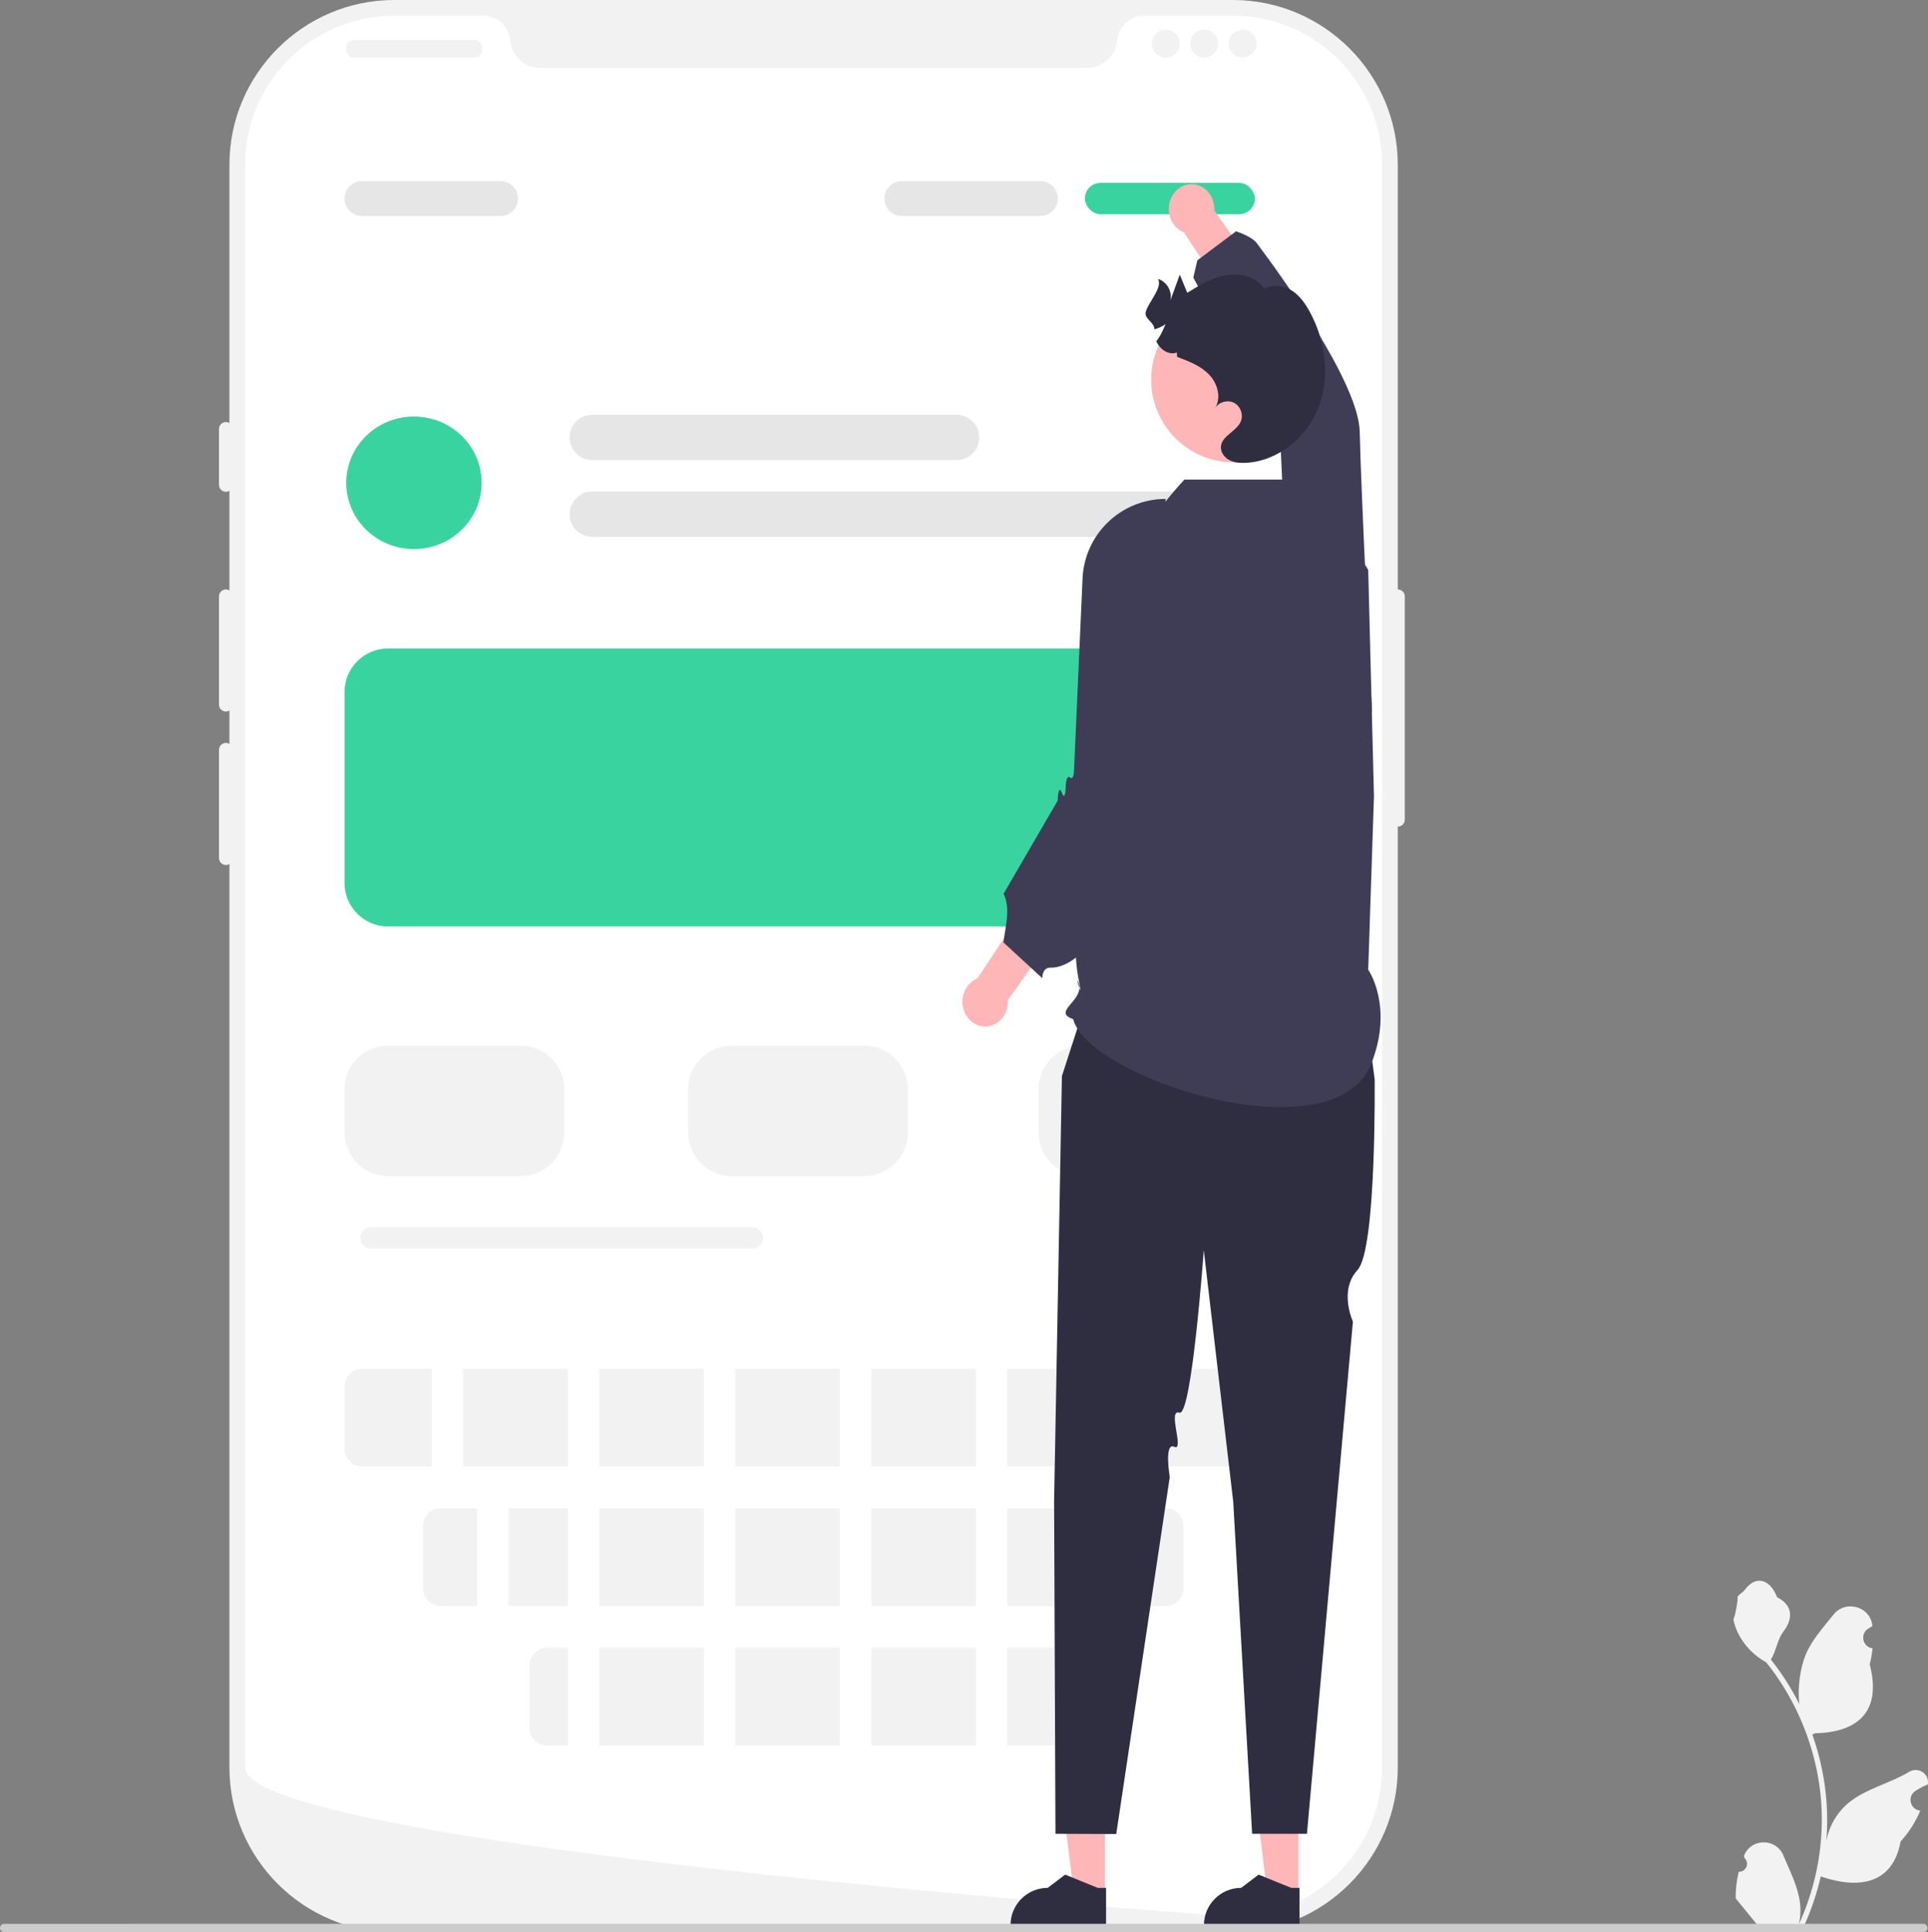 <svg xmlns="http://www.w3.org/2000/svg" width="552.81" height="554" viewBox="0 0 552.81 554" xmlns:xlink="http://www.w3.org/1999/xlink"><rect x="0" y="0" width="552.81" height="554" fill="#808080" stroke="none"/><path d="M353.506,554H113.057c-26.068,0-47.276-21.208-47.276-47.276V47.276C65.782,21.208,86.99,0,113.057,0h240.449c26.067,0,47.275,21.208,47.275,47.276V506.724c0,26.068-21.208,47.276-47.275,47.276Z" fill="#f2f2f2"/><path d="M400.782,169c-1.103,0-2,.897-2,2v64c0,1.103,.897,2,2,2s2-.897,2-2v-64c0-1.103-.897-2-2-2Z" fill="#f2f2f2"/><path d="M396.282,47.276V506.716c0,22.69-17.66,41.25-39.99,42.69h-.01c-.33,.02-.66,.04-1,.05-.59,.03-1.18,.04-1.78,.04,0,0-2.2-.16-6.22-.46-4.06-.3-9.97-.75-17.34-1.34-2.21-.17-4.54-.36-7-.56-4.9-.4-10.28-.84-16.05-1.34-2.3-.19-4.68-.4-7.11-.61-12.42-1.07-26.33-2.32-41-3.74-2.48-.23-4.98-.47-7.5-.72-.66-.07-1.33-.13-2-.2-10.46-1.03-21.21-2.14-32-3.32-.67-.07-1.34-.14-2-.21-18.59-2.05-37.25-4.28-54.71-6.68-13.43-1.84-26.15-3.78-37.57-5.79-3.72-.66-7.3-1.32-10.72-1.99-.67-.13-1.34-.26-2-.4-24.17-4.84-40-10.06-40-15.42V47.276c0-23.63,19.15-42.78,42.78-42.78h25.54c4.08,0,7.36,3.18,7.71,7.25,.03,.27,.06,.54,.11,.81,.74,4.09,4.49,6.94,8.65,6.94h156.42c4.16,0,7.91-2.85,8.65-6.94,.05-.27,.08-.54,.11-.81,.35-4.07,3.63-7.25,7.71-7.25h25.54c23.63,0,42.78,19.15,42.78,42.78Z" fill="#fff"/><path d="M64.782,121c-1.103,0-2,.897-2,2v16c0,1.103,.897,2,2,2s2-.897,2-2v-16c0-1.103-.897-2-2-2Z" fill="#f2f2f2"/><path d="M64.782,169c-1.103,0-2,.897-2,2v31c0,1.103,.897,2,2,2s2-.897,2-2v-31c0-1.103-.897-2-2-2Z" fill="#f2f2f2"/><path d="M64.782,213c-1.103,0-2,.897-2,2v31c0,1.103,.897,2,2,2s2-.897,2-2v-31c0-1.103-.897-2-2-2Z" fill="#f2f2f2"/><rect x="99.282" y="11.5" width="39" height="5" rx="2" ry="2" fill="#f2f2f2"/><circle cx="334.282" cy="12.5" r="4" fill="#f2f2f2"/><circle cx="345.282" cy="12.5" r="4" fill="#f2f2f2"/><circle cx="356.282" cy="12.5" r="4" fill="#f2f2f2"/><ellipse cx="118.691" cy="138.425" rx="19.409" ry="19" fill="#39d39f"/><path d="M274.284,131.925h-104.471c-3.584,0-6.5-2.916-6.5-6.5s2.916-6.5,6.5-6.5h104.471c3.584,0,6.5,2.916,6.5,6.5s-2.916,6.5-6.5,6.5Z" fill="#e6e6e6"/><path d="M106.337,351.878c-1.667,0-3.024,1.356-3.024,3.023,0,1.668,1.356,3.024,3.024,3.024h109.422c1.667,0,3.024-1.356,3.024-3.024,0-1.667-1.357-3.023-3.024-3.023H106.337Z" fill="#f2f2f2"/><path d="M355.813,153.925H169.813c-3.584,0-6.5-2.916-6.5-6.5s2.916-6.5,6.5-6.5h186c3.584,0,6.5,2.916,6.5,6.5s-2.916,6.5-6.5,6.5Z" fill="#e6e6e6"/><path d="M143.532,61.925h-39.75c-2.757,0-5-2.243-5-5s2.243-5,5-5h39.75c2.757,0,5,2.243,5,5s-2.243,5-5,5Z" fill="#e6e6e6"/><rect x="311.063" y="52.425" width="48.75" height="9" rx="4.5" ry="4.5" fill="#39d39f"/><path d="M298.313,61.925h-39.75c-2.757,0-5-2.243-5-5s2.243-5,5-5h39.75c2.757,0,5,2.243,5,5s-2.243,5-5,5Z" fill="#e6e6e6"/><path d="M149.282,337.193h-38c-6.893,0-12.5-5.607-12.5-12.5v-12.416c0-6.893,5.607-12.5,12.5-12.5h38c6.893,0,12.5,5.607,12.5,12.5v12.416c0,6.893-5.607,12.5-12.5,12.5Z" fill="#f2f2f2"/><path d="M349.813,265.632H111.282c-6.893,0-12.5-5.607-12.5-12.5v-54.707c0-6.893,5.607-12.5,12.5-12.5h238.532c6.893,0,12.5,5.607,12.5,12.5v54.707c0,6.893-5.607,12.5-12.5,12.5Z" fill="#39d39f"/><path d="M348.282,337.193h-38c-6.893,0-12.5-5.607-12.5-12.5v-12.416c0-6.893,5.607-12.5,12.5-12.5h38c6.893,0,12.5,5.607,12.5,12.5v12.416c0,6.893-5.607,12.5-12.5,12.5Z" fill="#f2f2f2"/><path d="M247.813,337.193h-38c-6.893,0-12.5-5.607-12.5-12.5v-12.416c0-6.893,5.607-12.5,12.5-12.5h38c6.893,0,12.5,5.607,12.5,12.5v12.416c0,6.893-5.607,12.5-12.5,12.5Z" fill="#f2f2f2"/><g><rect x="132.813" y="392.425" width="30" height="28" fill="#f2f2f2"/><rect x="145.813" y="432.425" width="17" height="28" fill="#f2f2f2"/><rect x="171.813" y="432.425" width="30" height="28" fill="#f2f2f2"/><rect x="171.813" y="472.425" width="30" height="28" fill="#f2f2f2"/><rect x="210.813" y="432.425" width="30" height="28" fill="#f2f2f2"/><rect x="171.813" y="392.425" width="30" height="28" fill="#f2f2f2"/><rect x="210.813" y="392.425" width="30" height="28" fill="#f2f2f2"/><rect x="288.813" y="392.425" width="30" height="28" fill="#f2f2f2"/><rect x="210.813" y="472.425" width="30" height="28" fill="#f2f2f2"/><rect x="249.813" y="392.425" width="30" height="28" fill="#f2f2f2"/><path d="M334.313,432.425h-19.5v28h19.5c2.761,0,5-2.239,5-5v-18c0-2.761-2.239-5-5-5Z" fill="#f2f2f2"/><path d="M162.813,472.425h-6c-2.761,0-5,2.239-5,5v18c0,2.761,2.239,5,5,5h6v-28Z" fill="#f2f2f2"/><rect x="249.813" y="472.425" width="30" height="28" fill="#f2f2f2"/><path d="M356.813,392.425h-29v28h29c2.761,0,5-2.239,5-5v-18c0-2.761-2.239-5-5-5Z" fill="#f2f2f2"/><path d="M305.813,472.848c-.613-.268-1.288-.422-2-.422h-15v28h15c.712,0,1.387-.154,2-.422v-27.156Z" fill="#f2f2f2"/><rect x="249.813" y="432.425" width="30" height="28" fill="#f2f2f2"/><rect x="288.813" y="432.425" width="17" height="28" fill="#f2f2f2"/><path d="M136.813,432.425h-10.5c-2.761,0-5,2.239-5,5v18c0,2.761,2.239,5,5,5h10.5v-28Z" fill="#f2f2f2"/><path d="M123.813,392.425h-20c-2.761,0-5,2.239-5,5v18c0,2.761,2.239,5,5,5h20v-28Z" fill="#f2f2f2"/></g><g><g><polygon points="316.825 542.98 307.916 542.979 303.678 508.615 316.827 508.616 316.825 542.98" fill="#ffb6b6"/><path d="M317.139,552.274l-27.397-.001v-.346c0-5.889,4.774-10.663,10.664-10.663h.001l5.004-3.797,9.337,3.797,2.392,0-0,11.01Z" fill="#2f2e41"/></g><g><polygon points="372.291 542.98 363.381 542.979 359.143 508.615 372.292 508.616 372.291 542.98" fill="#ffb6b6"/><path d="M372.604,552.274l-27.397-.001v-.346c0-5.889,4.774-10.663,10.664-10.663h.001l5.004-3.797,9.337,3.797,2.392,0-0,11.01Z" fill="#2f2e41"/></g><path d="M390.285,279.824h-76.516l-9.288,28.694-2.242,122.024,.393,95.216,17.426,.065,15.346-102.349s-1.707-10.067,1.3-8.668-2.075-10.953,1.466-9.777,6.986-46.592,6.986-46.592l8.444,72.105,5.423,95.216h15.715l13.18-146.86s-4.139-8.889,1.327-14.791,4.906-54.665,4.906-54.665l-3.865-29.618Z" fill="#2f2e41"/><path d="M392.302,278.012s7.336,10.449,.936,26.818c-10.637,27.204-81.206,4.323-85.526-12.624-6.639-2.292,4.428-5.643,1.171-11.202-.199-.339,1.829,7.202,.222-1.142-2.58-13.394,1.849-54.541,1.849-54.541l1.462-24.419c1.417-23.653,11.033-46.073,27.195-63.401l0-0h36.744l15.948,25.884,1.652,64.875-1.652,49.753Z" fill="#3f3d56"/><g><path d="M280.3,280.48l11.393-17.272,9.936,5.737-12.64,17.793c.04,.687-.009,1.391-.162,2.095-.829,3.831-4.342,6.201-7.847,5.295-3.505-.906-5.674-4.746-4.844-8.577,.529-2.443,2.151-4.287,4.165-5.071Z" fill="#ffb6b6"/><path d="M334.227,143.046h-0c-12.763,0-23.265,10.046-23.83,22.796l-2.438,54.929s-.018,3.05-1.147,2.147c-1.129-.903-1.224,2.292-1.224,2.292,0,0-.051,4.886-1.116,2.089-1.065-2.797-1.209,2.264-1.209,2.264l-15.501,26.671c2.083,4.307,.464,9.633-.051,13.97h0l11.146,10.259s-.097-3.08,2.305-3.028c14.728,.318,29.807-39.464,29.554-54.178-.289-16.789,3.512-80.212,3.512-80.212Z" fill="#3f3d56"/></g><g><path d="M339.463,66.624l11.393,17.272,9.936-5.737-12.64-17.793c.04-.687-.009-1.391-.162-2.095-.829-3.831-4.342-6.201-7.847-5.295-3.505,.906-5.674,4.746-4.844,8.577,.529,2.443,2.151,4.287,4.165,5.071Z" fill="#ffb6b6"/><path d="M393.39,204.058h-0c-12.763,0-23.265-10.046-23.83-22.796l-2.438-54.929s-.018-3.05-1.147-2.147c-1.129,.903-1.224-2.292-1.224-2.292,0,0-.051-4.886-1.116-2.089-1.065,2.797-1.209-2.264-1.209-2.264l-20.27-37.951,1.151-4.95,11.093-8.32s4.483,1.427,5.924,3.349c7.274,9.697,29.284,40.166,29.554,54.178,.323,16.789,3.512,80.212,3.512,80.212Z" fill="#3f3d56"/></g><path d="M348.405,131.948c.543,.125,1.087,.234,1.63,.318,1.689,.276,3.378,.359,5.025,.259,4.999-.259,9.715-2.107,13.527-5.15,4.03-3.21,7.039-7.75,8.302-13.151,2.968-12.75-4.966-25.507-17.716-28.475-12.566-2.934-25.131,4.724-28.342,17.147-.05,.192-.1,.376-.142,.569-2.968,12.758,4.958,25.507,17.716,28.484Z" fill="#ffb6b6"/><path d="M378.121,116.626c-3.309,8.736-11.685,15.66-21.021,16.076-1.59,.065-3.245-.055-4.65-.814-1.414-.749-2.505-2.256-2.385-3.846,.25-3.134,4.511-4.336,5.713-7.247,.795-1.923-.12-4.391-1.987-5.325-1.867-.924-4.391-.185-5.454,1.618,1.941-2.958,.804-7.127-1.645-9.669-2.44-2.551-5.87-3.855-9.18-5.094l-.074-1.257c-2.339,.897-4.89-.906-5.907-3.245,1.183-1.433,1.932-3.171,2.653-4.881-.971,.684-2.052,1.183-3.199,1.488,.065-2.034-2.986-3.004-2.468-5.001,.721-2.773,4.89-6.924,3.522-9.438,2.551,.721,4.215,3.698,3.494,6.249,.915-2.496,1.83-4.992,2.746-7.497,.712,1.738,1.424,3.476,2.145,5.205,3.485-2.172,7.09-4.382,11.139-5.075,4.049-.703,8.708,.481,10.973,3.92,2.357-1.433,5.519-.989,7.848,.499,2.33,1.488,3.957,3.846,5.26,6.286,4.419,8.227,5.787,18.322,2.477,27.049Z" fill="#2f2e41"/></g><g><path d="M498.551,536.626c2.066,.129,3.208-2.437,1.645-3.933l-.155-.618c.02-.05,.041-.099,.062-.148,2.089-4.982,9.17-4.947,11.241,.042,1.839,4.428,4.179,8.864,4.756,13.546,.258,2.067,.142,4.172-.316,6.2,4.308-9.411,6.575-19.687,6.575-30.021,0-2.597-.142-5.193-.433-7.783-.239-2.119-.568-4.224-.995-6.31-2.306-11.277-7.299-22.018-14.5-30.99-3.462-1.892-6.349-4.851-8.093-8.397-.626-1.279-1.117-2.655-1.35-4.056,.394,.052,1.486-5.949,1.188-6.317,.549-.833,1.532-1.247,2.131-2.06,2.982-4.043,7.091-3.337,9.236,2.157,4.582,2.313,4.627,6.148,1.815,9.837-1.789,2.347-2.035,5.522-3.604,8.035,.162,.207,.329,.407,.491,.614,2.961,3.798,5.522,7.88,7.681,12.169-.61-4.766,.291-10.508,1.826-14.21,1.748-4.217,5.025-7.769,7.91-11.415,3.466-4.379,10.573-2.468,11.184,3.083,.006,.054,.012,.107,.017,.161-.429,.242-.848,.499-1.259,.77-2.339,1.547-1.531,5.174,1.241,5.602l.063,.01c-.155,1.544-.42,3.074-.807,4.579,3.702,14.316-4.29,19.53-15.701,19.764-.252,.129-.497,.258-.749,.381,1.156,3.255,2.08,6.594,2.764,9.979,.614,2.99,1.04,6.013,1.279,9.049,.297,3.83,.271,7.68-.052,11.503l.019-.136c.82-4.211,3.107-8.145,6.427-10.87,4.946-4.063,11.933-5.559,17.268-8.824,2.568-1.572,5.859,.459,5.411,3.437l-.022,.143c-.794,.323-1.569,.698-2.319,1.117-.429,.242-.848,.499-1.259,.77-2.339,1.547-1.531,5.174,1.241,5.602l.063,.01c.045,.006,.084,.013,.129,.019-1.363,3.236-3.262,6.239-5.639,8.829-2.315,12.497-12.256,13.683-22.89,10.044h-.006c-1.163,5.064-2.861,10.011-5.044,14.726h-18.02c-.065-.2-.123-.407-.181-.607,1.666,.103,3.346,.006,4.986-.297-1.337-1.641-2.674-3.294-4.011-4.935-.032-.032-.058-.065-.084-.097-.678-.84-1.363-1.673-2.041-2.512l-0-.001c-.042-2.578,.267-5.147,.879-7.64l.001-0Z" fill="#f2f2f2"/><path d="M0,552.769c0,.66,.53,1.19,1.19,1.19H551.48c.66,0,1.19-.53,1.19-1.19,0-.66-.53-1.19-1.19-1.19H1.19c-.66,0-1.19,.53-1.19,1.19Z" fill="#ccc"/></g></svg>